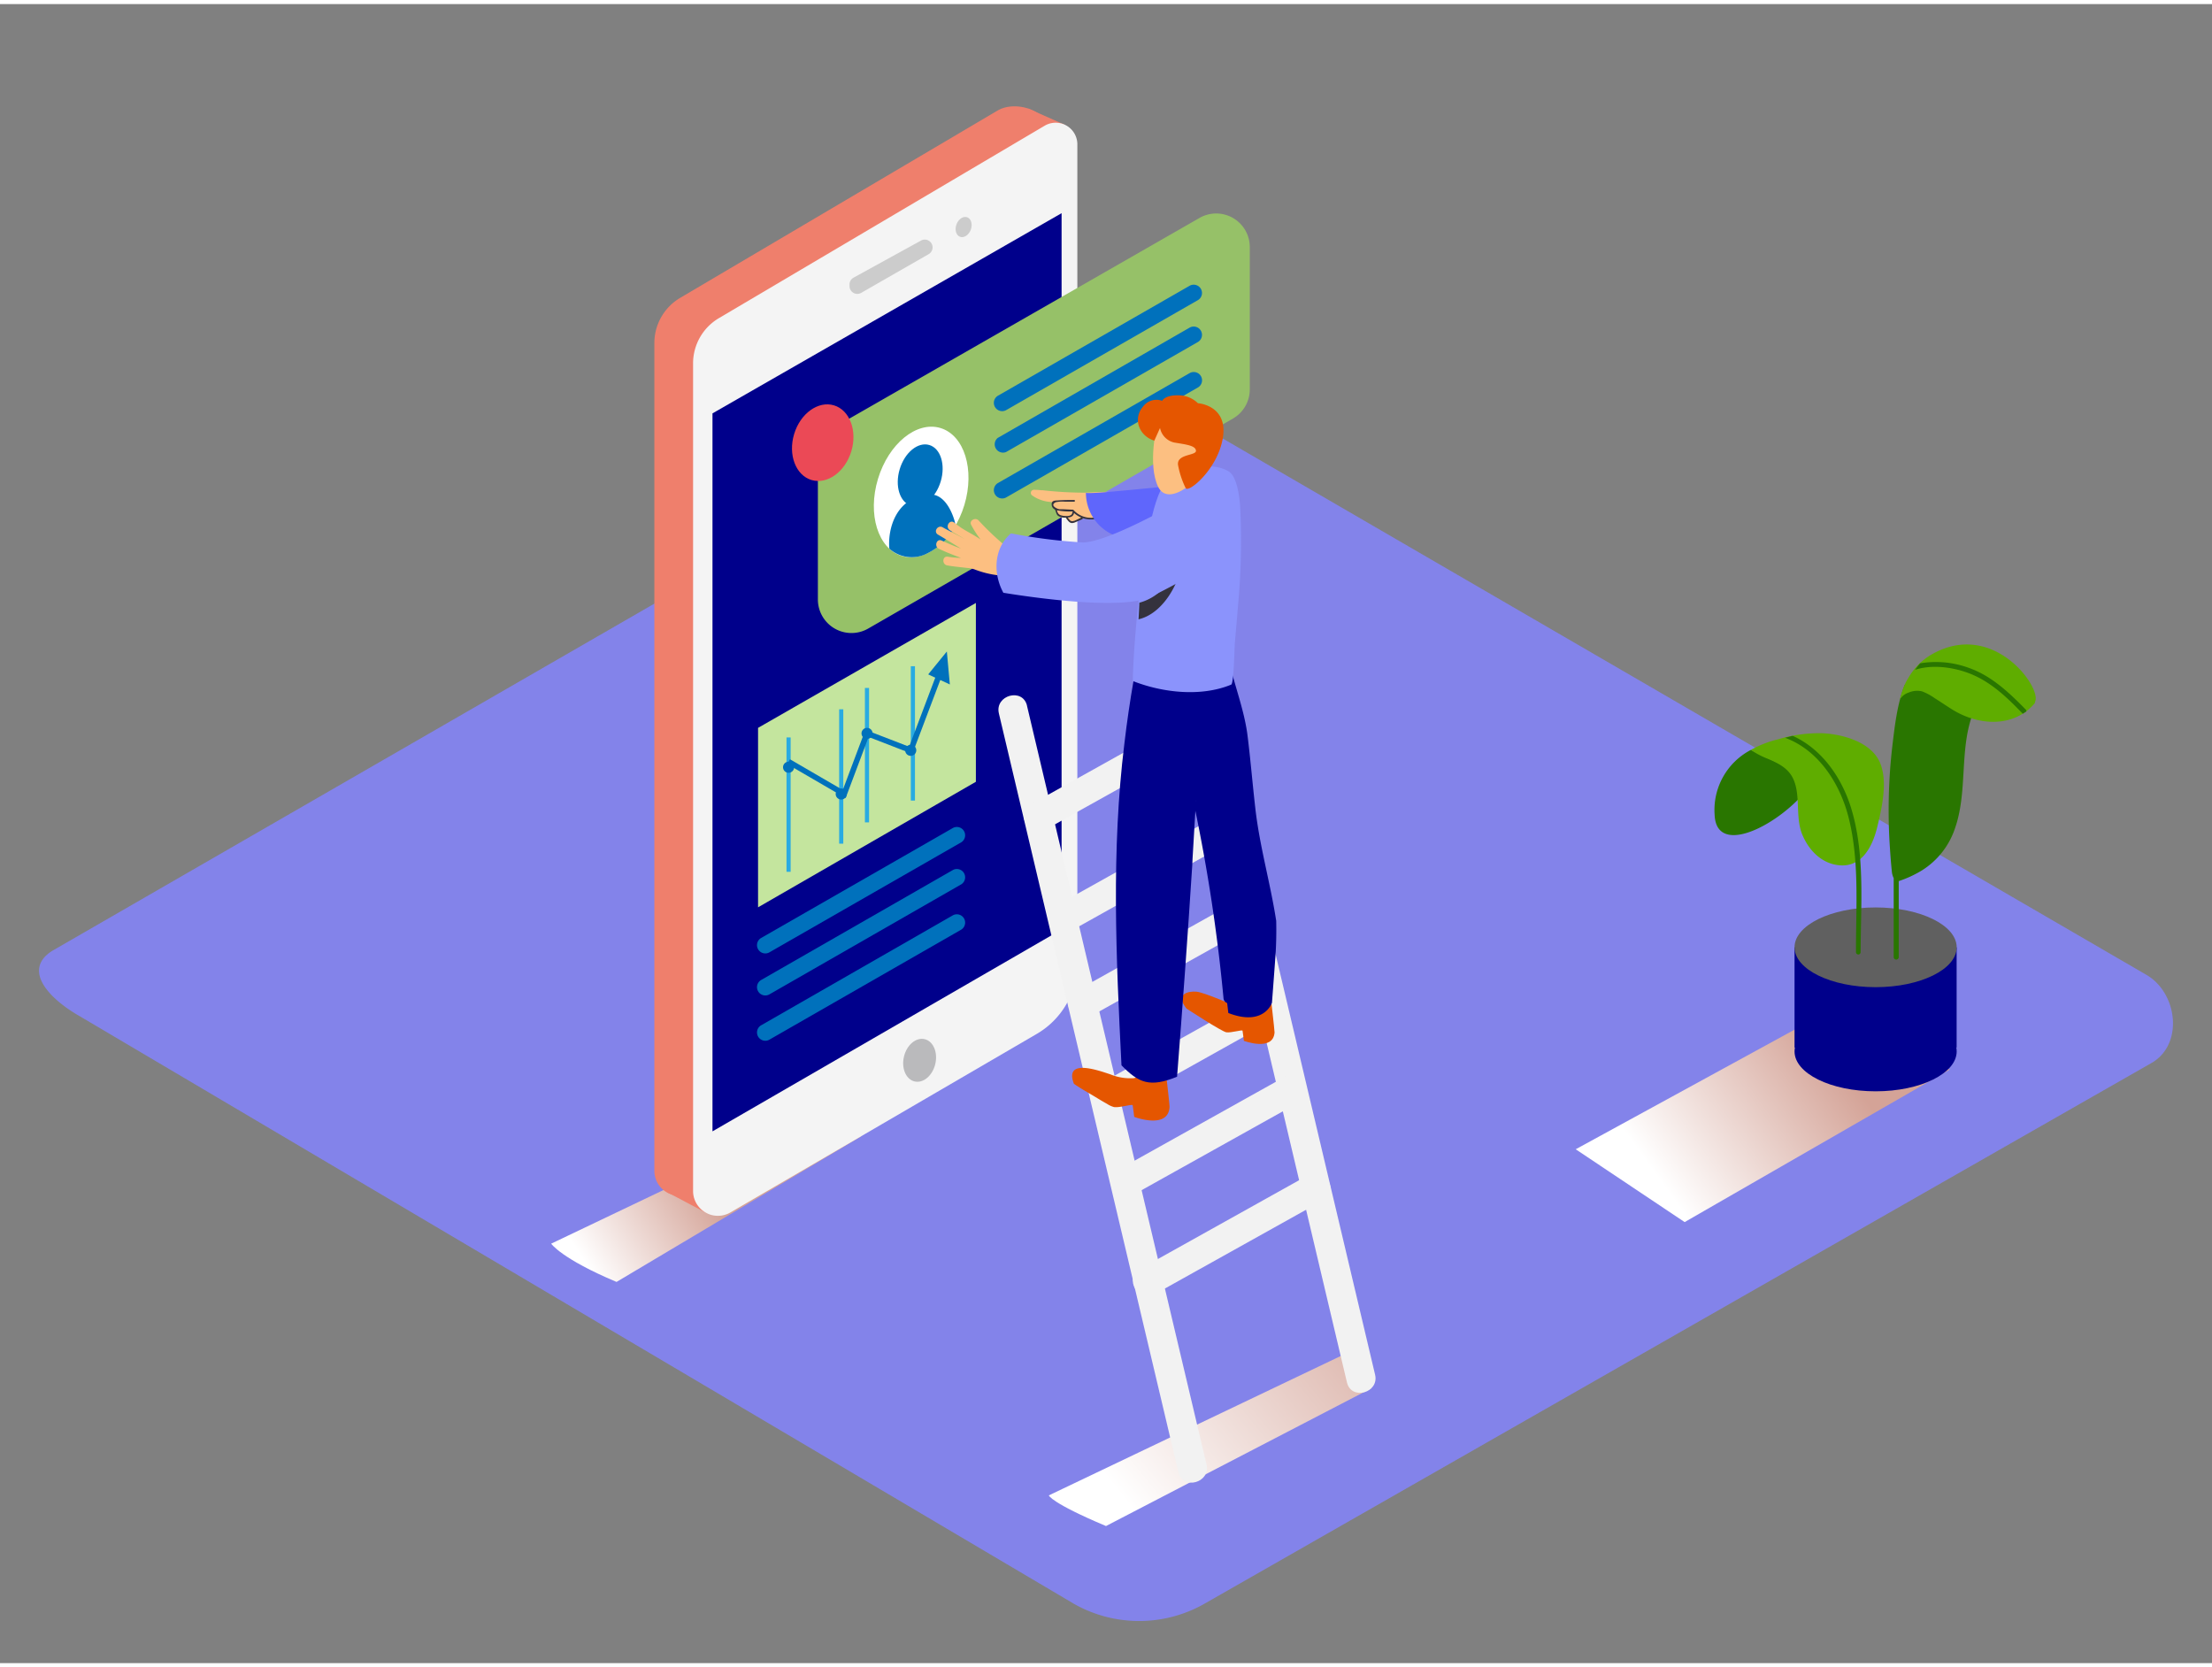 <svg xmlns="http://www.w3.org/2000/svg" xmlns:xlink="http://www.w3.org/1999/xlink" viewBox="0 0 400 300" width="406" height="306" class="illustration styles_illustrationTablet__1DWOa"><rect x="0" y="0" width="400" height="300" fill="#808080" stroke="none"/><defs><linearGradient id="linear-gradient" x1="128.34" y1="214.01" x2="106.16" y2="228.15" gradientUnits="userSpaceOnUse"><stop offset="0" stop-color="#d4a397"></stop><stop offset="1" stop-color="#fff"></stop></linearGradient><linearGradient id="linear-gradient-2" x1="255.32" y1="230.27" x2="204.41" y2="271.71" xlink:href="#linear-gradient"></linearGradient><linearGradient id="linear-gradient-3" x1="331.9" y1="190.4" x2="300.43" y2="213.1" xlink:href="#linear-gradient"></linearGradient></defs><title>PP</title><g style="isolation: isolate;"><g id="Layer_2" data-name="Layer 2"><path d="M194.28,289.32,14.56,183.1c-5.72-3.21-10.63-8.49-5.05-11.94l180.37-104c2.71-1.68,6.82-2.78,9.57-1.18L388.11,175.52c5.72,3.32,6.75,12.6,1,15.93L218,289.15A23.9,23.9,0,0,1,194.28,289.32Z" fill="#8383ea"></path><path d="M154.12,198.15l-54.45,26s1.83,2.72,11.82,6.92l44.23-26.32" fill="url(#linear-gradient)" style="mix-blend-mode: multiply;"></path><path d="M244.11,243.67l-54.45,26S190,271,200,275.21l48-24.92" fill="url(#linear-gradient-2)" style="mix-blend-mode: multiply;"></path><polyline points="185.9 18.88 192.56 21.83 186.16 24.65 184.61 21.34" fill="#ef7f6c"></polyline><path d="M125.13,214.83l55.41-32.29a14.77,14.77,0,0,0,7.34-12.76l1.79-146.67c0-3.85-6-5.81-9.29-3.85L123,53.12a9.5,9.5,0,0,0-4.67,8.18V211A4.49,4.49,0,0,0,125.13,214.83Z" fill="#ef7f6c"></path><polyline points="120.69 214.87 127.93 218.7 127.09 213.65 122.06 212.74" fill="#ef7f6c"></polyline><path d="M132.07,218.51l55.41-32.29a14.77,14.77,0,0,0,7.34-12.76V25.38A3.92,3.92,0,0,0,188.9,22L130,56.79A9.5,9.5,0,0,0,125.33,65V214.63A4.49,4.49,0,0,0,132.07,218.51Z" fill="#f4f4f4"></path><polygon points="128.84 74.01 191.97 37.81 191.97 167.34 128.84 203.84 128.84 74.01" fill="#00008B"></polygon><ellipse cx="166.28" cy="190.98" rx="3.93" ry="2.91" transform="translate(-58.08 308.37) rotate(-76.57)" fill="#bababc"></ellipse><path d="M168.64,44h0a1.41,1.41,0,0,1-.71,1.22l-12.2,7a1.41,1.41,0,0,1-2.11-1.22v-.3a1.41,1.41,0,0,1,.73-1.23l12.2-6.71A1.41,1.41,0,0,1,168.64,44Z" fill="#ccc"></path><ellipse cx="174.25" cy="40.31" rx="1.88" ry="1.38" transform="translate(75.97 189.74) rotate(-69.69)" fill="#ccc"></ellipse><path d="M151,76.44l66-37.82A6.07,6.07,0,0,1,226,43.89V69.66a6.07,6.07,0,0,1-3,5.26l-66,38a6.07,6.07,0,0,1-9.1-5.26v-26A6.07,6.07,0,0,1,151,76.44Z" fill="#96c168"></path><ellipse cx="166.57" cy="88.22" rx="12.08" ry="8.16" transform="translate(34 222.21) rotate(-73.21)" fill="#fff"></ellipse><path d="M181.93,73.43l34.73-19.92a1.5,1.5,0,0,0-1.51-2.59L180.42,70.84a1.5,1.5,0,0,0,1.51,2.59Z" fill="#0071bc"></path><path d="M181.93,81l34.73-19.92a1.5,1.5,0,0,0-1.51-2.59L180.42,78.45A1.5,1.5,0,0,0,181.93,81Z" fill="#0071bc"></path><path d="M181.93,89.22,216.67,69.3a1.5,1.5,0,0,0-1.51-2.59L180.42,86.63a1.5,1.5,0,0,0,1.51,2.59Z" fill="#0071bc"></path><ellipse cx="166.39" cy="85.21" rx="5.73" ry="3.87" transform="translate(36.76 219.9) rotate(-73.21)" fill="#0071bc"></ellipse><path d="M172.78,94.33c.11-.19-1.22-5.93-4.77-5.65-5.91.47-7.51,6.06-7.19,9.79a6.07,6.07,0,0,0,6.69.94A11.52,11.52,0,0,0,172.78,94.33Z" fill="#0071bc"></path><ellipse cx="148.77" cy="79.3" rx="7.05" ry="5.4" transform="translate(29.88 198.83) rotate(-73.21)" fill="#eb4956"></ellipse><path d="M170.26,126a1,1,0,0,0,0,2A1,1,0,0,0,170.26,126Z" fill="#0071bc"></path><polygon points="176.47 108.29 137.08 130.88 137.08 163.33 176.47 140.63 176.47 108.29" fill="#c4e59e"></polygon><line x1="142.6" y1="132.61" x2="142.6" y2="156.91" fill="#0071bc" stroke="#29abe2" stroke-miterlimit="10" stroke-width="0.75"></line><line x1="152.12" y1="127.52" x2="152.12" y2="151.82" fill="#0071bc" stroke="#29abe2" stroke-miterlimit="10" stroke-width="0.75"></line><line x1="156.78" y1="123.66" x2="156.78" y2="147.97" fill="#0071bc" stroke="#29abe2" stroke-miterlimit="10" stroke-width="0.75"></line><line x1="165.08" y1="119.73" x2="165.08" y2="144.03" fill="#0071bc" stroke="#29abe2" stroke-miterlimit="10" stroke-width="0.75"></line><path d="M142.6,137a1,1,0,0,0,0,2A1,1,0,0,0,142.6,137Z" fill="#0071bc"></path><path d="M152.12,141.84a1,1,0,0,0,0,2A1,1,0,0,0,152.12,141.84Z" fill="#0071bc"></path><path d="M156.79,130.88a1,1,0,0,0,0,2A1,1,0,0,0,156.79,130.88Z" fill="#0071bc"></path><path d="M164.69,133.94a1,1,0,0,0,0,2A1,1,0,0,0,164.69,133.94Z" fill="#0071bc"></path><polyline points="142.6 136.99 152.66 142.84 156.78 131.88 164.69 134.94 170.26 120.21" fill="none" stroke="#0071bc" stroke-miterlimit="10"></polyline><polygon points="167.85 121.21 171.76 123.03 171.22 117.07 167.85 121.21" fill="#0071bc"></polygon><path d="M216.19,110.63l32.47,137.21c.78,3.3-4.3,4.71-5.09,1.4L211.11,112c-.78-3.3,4.3-4.71,5.09-1.4Z" fill="#f2f2f2"></path><path d="M185.71,126.87l32.47,137.21c.78,3.3-4.3,4.71-5.09,1.4L180.63,128.27c-.78-3.3,4.3-4.71,5.09-1.4Z" fill="#f2f2f2"></path><path d="M219.57,132.26l-30.47,17c-3,1.66-5.63-2.9-2.66-4.56l30.47-17c3-1.66,5.63,2.9,2.66,4.56Z" fill="#f2f2f2"></path><path d="M222.75,151.34l-29.23,16.33c-3,1.66-5.63-2.9-2.66-4.56l29.23-16.33c3-1.66,5.63,2.9,2.66,4.56Z" fill="#f2f2f2"></path><path d="M226.29,166.79,197.1,183.1c-3,1.66-5.63-2.9-2.66-4.56l29.19-16.31c3-1.66,5.63,2.9,2.66,4.56Z" fill="#f2f2f2"></path><path d="M230.88,183.4,202,199.56c-3,1.66-5.63-2.9-2.66-4.56l28.92-16.16c3-1.66,5.63,2.9,2.66,4.56Z" fill="#f2f2f2"></path><path d="M234.86,198.61l-29,16.19c-3,1.66-5.63-2.9-2.66-4.56l29-16.19c3-1.66,5.63,2.9,2.66,4.56Z" fill="#f2f2f2"></path><path d="M239.28,216.29l-30.47,17c-3,1.66-5.63-2.9-2.66-4.56l30.47-17c3-1.66,5.63,2.9,2.66,4.56Z" fill="#f2f2f2"></path><path d="M223.84,181.38s-6.05-2.69-7.51-2.8-3.89.39-1.77,3.06c0,0,6.36,4.16,7.2,4.29s2.88-.51,2.93-.29.24,1.83.24,1.83,5.32,2,5.55-1.53c0-.46-.77-7.07-.77-7.07" fill="#e55600"></path><path d="M230.78,165.79c-1.05-6.84-3-13.47-3.78-20.39-.5-4.35-.86-8.73-1.4-13.08s-2.16-8.56-3.2-12.87a.47.47,0,0,1,.22-.53c0-.15-.09-.3-.14-.45-.54-.51-1.09-1-1.62-1.46l-7.44,5s0,4.55.28,11.16c.86,3.85,1.52,7.28,2.5,10.93a1,1,0,0,0-.23.87,309,309,0,0,1,5.28,34.8,1,1,0,0,0,.66.87l.21,1.8c6.47,2.5,7.89-1.85,7.89-1.85s.29-3.71.66-8.85C230.79,169.74,230.82,167.76,230.78,165.79Z" fill="#00008B"></path><path d="M188,100.31l-.16.09a.83.83,0,0,0-.62-1.19c-.38-.05-.76-.07-1.14-.12A.73.73,0,0,0,186,99a2.25,2.25,0,0,0-.44-.2.71.71,0,0,0-.65-.2l-.28,0c-.32,0-.65,0-1,0l-1.16,0a.81.81,0,0,0-.21-.25,50.51,50.51,0,0,1-5.32-5c-.59-.59-1.78.06-1.3.86a17.19,17.19,0,0,0,1.69,2.61c-2-1.35-2.93-1.55-4.78-3.06-.78-.64-1.65.67-.87,1.31.47.38,2.21,1.26,2.69,1.63-.87-.53-3-1.56-3.89-2.08s-1.75.79-.87,1.31c1.4.82,2.78,1.67,4.16,2.53-1.18-.44-2.34-.92-3.48-1.45-.92-.43-1.42,1.06-.51,1.49,1.31.61,2.65,1.15,4,1.64a15.91,15.91,0,0,1-2.38-.21c-1-.18-1.11,1.39-.12,1.57.82.15,1.64.24,2.47.33l1.24.14a4.77,4.77,0,0,1,1.41.32,17.41,17.41,0,0,0,5.28,1.1l.36.13a.69.69,0,0,0,.68-.09,11.48,11.48,0,0,0,6-1.69C189.54,101.2,188.86,99.78,188,100.31Z" fill="#fcbf81"></path><path d="M201.11,88.35c.09-.32-4.62,0-5,0a69.23,69.23,0,0,1-7.5-.43.47.47,0,0,0-.23,0,11.82,11.82,0,0,0-1.43-.09.56.56,0,0,0-.33,1,6.52,6.52,0,0,0,3.57,1.21c.11.39.22.82.37,1.22a.23.23,0,0,1,.26.07,1.69,1.69,0,0,1,.28.51,1.21,1.21,0,0,1,.12.37.27.27,0,0,1,0,.16,1.75,1.75,0,0,0,1.44.49,2.23,2.23,0,0,0,1.29.94H194l.08,0a16.32,16.32,0,0,1,2.22-.94.25.25,0,0,1,.3.28,14.62,14.62,0,0,0,1.44-1,.47.47,0,0,0,.19-.33l.29-.07a.57.57,0,0,0,.3-.92.65.65,0,0,0-.15-.13l.3,0a.64.64,0,0,0,1-.05.65.65,0,0,0,0-.88.76.76,0,0,0-.21-.15l.78,0a.15.15,0,0,0,.11-.26.13.13,0,0,0,0-.07,8.71,8.71,0,0,1,1.3.12C206.93,89.25,201.28,88.37,201.11,88.35Zm-1.42,2a.35.35,0,0,1-.46.12.58.58,0,0,0,.18-.45h0a.15.15,0,0,0,.11-.2l0,0A.35.35,0,0,1,199.69,90.37Z" fill="#fcbf81"></path><path d="M200.63,88.93a6.07,6.07,0,0,1-2.24.35,1.17,1.17,0,0,0-1.25,1.12,6.84,6.84,0,0,1-.82-.44C195,89.15,193.64,91.21,195,92a6,6,0,0,0,3.47,1.08,10,10,0,0,0,3.43-1,1.26,1.26,0,0,0,.2-2.09,1.26,1.26,0,0,0,0-.14A1.24,1.24,0,0,0,200.63,88.93Z" fill="#fcbf81"></path><path d="M199.18,92.48a4.31,4.31,0,0,1-5.06-1,.14.14,0,0,0-.11-.05h0l-1.67-.08c-.25,0-.5,0-.75,0-.42-.06-1.81-.69-.7-1.27a5.78,5.78,0,0,1,1.69-.1c.55,0,1.1,0,1.65,0,.2,0,.21-.31,0-.31-1,0-2,0-3.05.09-.47,0-1,.06-1,.63a1,1,0,0,0,.58,1c.2.36.23.85.55,1.13a2.1,2.1,0,0,0,1.22.34h.27a.15.15,0,0,0,0,.09c.31.4.57.95,1.15.89a2.29,2.29,0,0,0,.67-.22l1.08-.47a.14.14,0,0,0,.07-.2,5,5,0,0,0,3.57-.2C199.5,92.68,199.36,92.41,199.18,92.48Zm-7.1,0a.93.93,0,0,1-.84-.6c-.05-.12-.09-.24-.13-.35a11.66,11.66,0,0,0,2.83.21l.07.08a.14.14,0,0,0-.1.13C193.87,92.74,192.58,92.59,192.08,92.51Zm2.15.95a.64.64,0,0,1-.75-.09,3.38,3.38,0,0,1-.4-.51c.54,0,1.07-.24,1.13-.82a4.29,4.29,0,0,0,1.33.84C195.1,93.07,194.67,93.28,194.23,93.46Z" fill="#34323d"></path><path d="M217.18,86.78c-.84-.29-19.31,1.95-20.81,1.6a8.31,8.31,0,0,0,5.28,7.74s13.47,2.72,17.69.58" fill="#5f66fc"></path><path d="M210.6,191.33l-3.6,1.29a2,2,0,0,1-1.45,1.32.8.8,0,0,1-.5.28,9.42,9.42,0,0,1-4.27-.69c-1.72-.54-8.44-3.11-6.58,1.71,1.23.86,2.6,1.61,3.85,2.37.71.43,1.41.86,2.14,1.26a4.25,4.25,0,0,0,1.26.58c1,.15,3.31-.58,3.37-.33s.28,2.1.28,2.1,6.12,2.34,6.39-1.76C211.52,198.92,210.6,191.33,210.6,191.33Z" fill="#e55600"></path><path d="M215.65,154.54c.75-12.09,1.16-24.26,3.72-36.14.11-3.09,2.11-1.12,2-2.34-1.09-9.95-15.58,1.89-15.58,1.89-.59.48-.66,3.53-.78,4.22q-1,5.73-1.68,11.5c-2.4,19.42-1.51,38.75-.53,58.23,3.08,3.15,5.09,4.09,10.05,2.06,1-12.75,1.93-25.5,2.75-38.27Z" fill="#00008B"></path><path d="M223.87,108.82a126.13,126.13,0,0,0,.39-18c-.11-1.57-.54-5.43-2.11-6.34-3.45-2-8.25-.21-11.16,1.93-3.88,2.86-6.12,29.46-6.13,36,5.34,2.11,12.32,2.91,17.78.65.48-.2.59-6.73.66-7.54C223.49,113.33,223.69,111.08,223.87,108.82Z" fill="#8b93fc"></path><path d="M212.81,100.15a9.22,9.22,0,0,1-6.78,8.1c0,.37-.12,2.67-.15,3,4.36-1,7.57-6.51,8-11.14C214,99.45,212.87,99.45,212.81,100.15Z" fill="#34323d"></path><path d="M209.49,75.71c-.34.16-2,7.61-.06,11.58s8.26-1.69,9.44-5.21S215.89,72.69,209.49,75.71Z" fill="#fcbf81"></path><path d="M209.77,76.65a3.36,3.36,0,0,0,2.56,2.63c2.13.36,3.87.54,3.94,1.48s-3.62.55-3.23,2.66a16,16,0,0,0,1.36,4.09c.41,1,5.78-3.3,6.73-9.07s-4.25-6.26-4.5-6.26a5.09,5.09,0,0,0-3.48-1.44c-2.52-.07-3,1-3,1a3,3,0,0,0-3.46,1.05c-1.89,2.19-.71,5.31,2.05,6.15Z" fill="#e55600"></path><path d="M212.82,90.18s-12.51,7.17-17,7.17a99,99,0,0,1-13-1.64c-3.1,2.63-3.3,7.22-1.38,10.74,5.46.89,21.64,3.22,26.72.7,6.14-3,12.9-7.12,12.9-7.12S227.13,94,212.82,90.18Z" fill="#8b93fc"></path><polyline points="352.59 192.66 304.64 220.25 284.94 207.08 328.16 183.46" fill="url(#linear-gradient-3)" style="mix-blend-mode: multiply;"></polyline><polyline points="324.51 170.56 324.51 188.68 353.82 188.68 353.82 170.56" fill="#00008B"></polyline><ellipse cx="339.17" cy="170.56" rx="14.66" ry="7.21" fill="#606060"></ellipse><ellipse cx="339.17" cy="189.39" rx="14.66" ry="7.21" fill="#00008B"></ellipse><path d="M355.58,128.44c-3.09-1.26-7.38-5.48-11.12-5.35-1.42,3.49-1.84,7.58-2.27,11.12a100.92,100.92,0,0,0-.42,18.56q.13,2.07.34,4.12a3.29,3.29,0,0,0,.33,1.16q0,7.17,0,14.34a.46.46,0,0,0,.91,0q0-6.9,0-13.8a20.34,20.34,0,0,0,4.2-1.94,14.28,14.28,0,0,0,5.91-7.42c2.37-6.59.87-13.94,3.12-20.46C356.23,128.69,355.9,128.57,355.58,128.44Z" fill="#297600"></path><path d="M349.24,117.64a11.49,11.49,0,0,0-4.19,4.28,7.18,7.18,0,0,0-.66,1.27l-.13.28h0a19.16,19.16,0,0,0-.7,2.27,2.83,2.83,0,0,1,1.56-1.23,3.88,3.88,0,0,1,2.45-.23,10.25,10.25,0,0,1,2.24,1.2c1,.63,2.05,1.34,3.09,2,4.86,3.09,11.32,3.4,15.07-1.09,0-.18.09-.36.13-.54C368.65,122.78,360,111.4,349.24,117.64Z" fill="#5fad00"></path><path d="M365.82,128.31c.2-.14.4-.27.61-.4a.42.42,0,0,0-.12-.35c-2.94-3-6.09-6-10.1-7.46a17.3,17.3,0,0,0-9-.89c-.33.38-.62.78-.92,1.18,3.27-1.09,7.4-.41,10.37.86,3.55,1.51,6.37,4.22,9,6.95A.44.44,0,0,0,365.82,128.31Z" fill="#297600"></path><path d="M316.61,134.87a12.24,12.24,0,0,0-6.55,11.74c.35,8.65,14.6.2,18.38-7.09s4.38,3.11,4.38,3.11" fill="#297600"></path><path d="M329.44,131.85a25.8,25.8,0,0,0-7.91,1.1,19.19,19.19,0,0,0-4.92,1.92,15.87,15.87,0,0,0,2.85,1.52c1.79.72,3.66,1.62,4.6,3.3a6.57,6.57,0,0,1,.55,1.3c.87,2.84.12,6.3,1.29,9.16s3.56,5.39,6.92,5.59c4,.24,5.85-3.61,6.65-6.95s1.88-7.89.61-11.32C338.61,133.47,333.24,132,329.44,131.85Z" fill="#5fad00"></path><path d="M334.73,145.35c-1.68-5.46-5.26-10.62-10.49-13H324l-.25.08-.95.24c6.09,2.26,9.92,8.27,11.48,14.4,2,7.85,1.32,16.35,1.34,24.37a.42.42,0,0,0,.84,0C336.49,162.85,337.29,153.65,334.73,145.35Z" fill="#297600"></path><path d="M139.1,171.49l34.73-19.92a1.5,1.5,0,0,0-1.51-2.59L137.59,168.9a1.5,1.5,0,0,0,1.51,2.59Z" fill="#0071bc"></path><path d="M139.1,179.09l34.73-19.92a1.5,1.5,0,0,0-1.51-2.59L137.59,176.5a1.5,1.5,0,0,0,1.51,2.59Z" fill="#0071bc"></path><path d="M139.1,187.28l34.73-19.92a1.5,1.5,0,0,0-1.51-2.59l-34.73,19.92a1.5,1.5,0,0,0,1.51,2.59Z" fill="#0071bc"></path></g></g></svg>